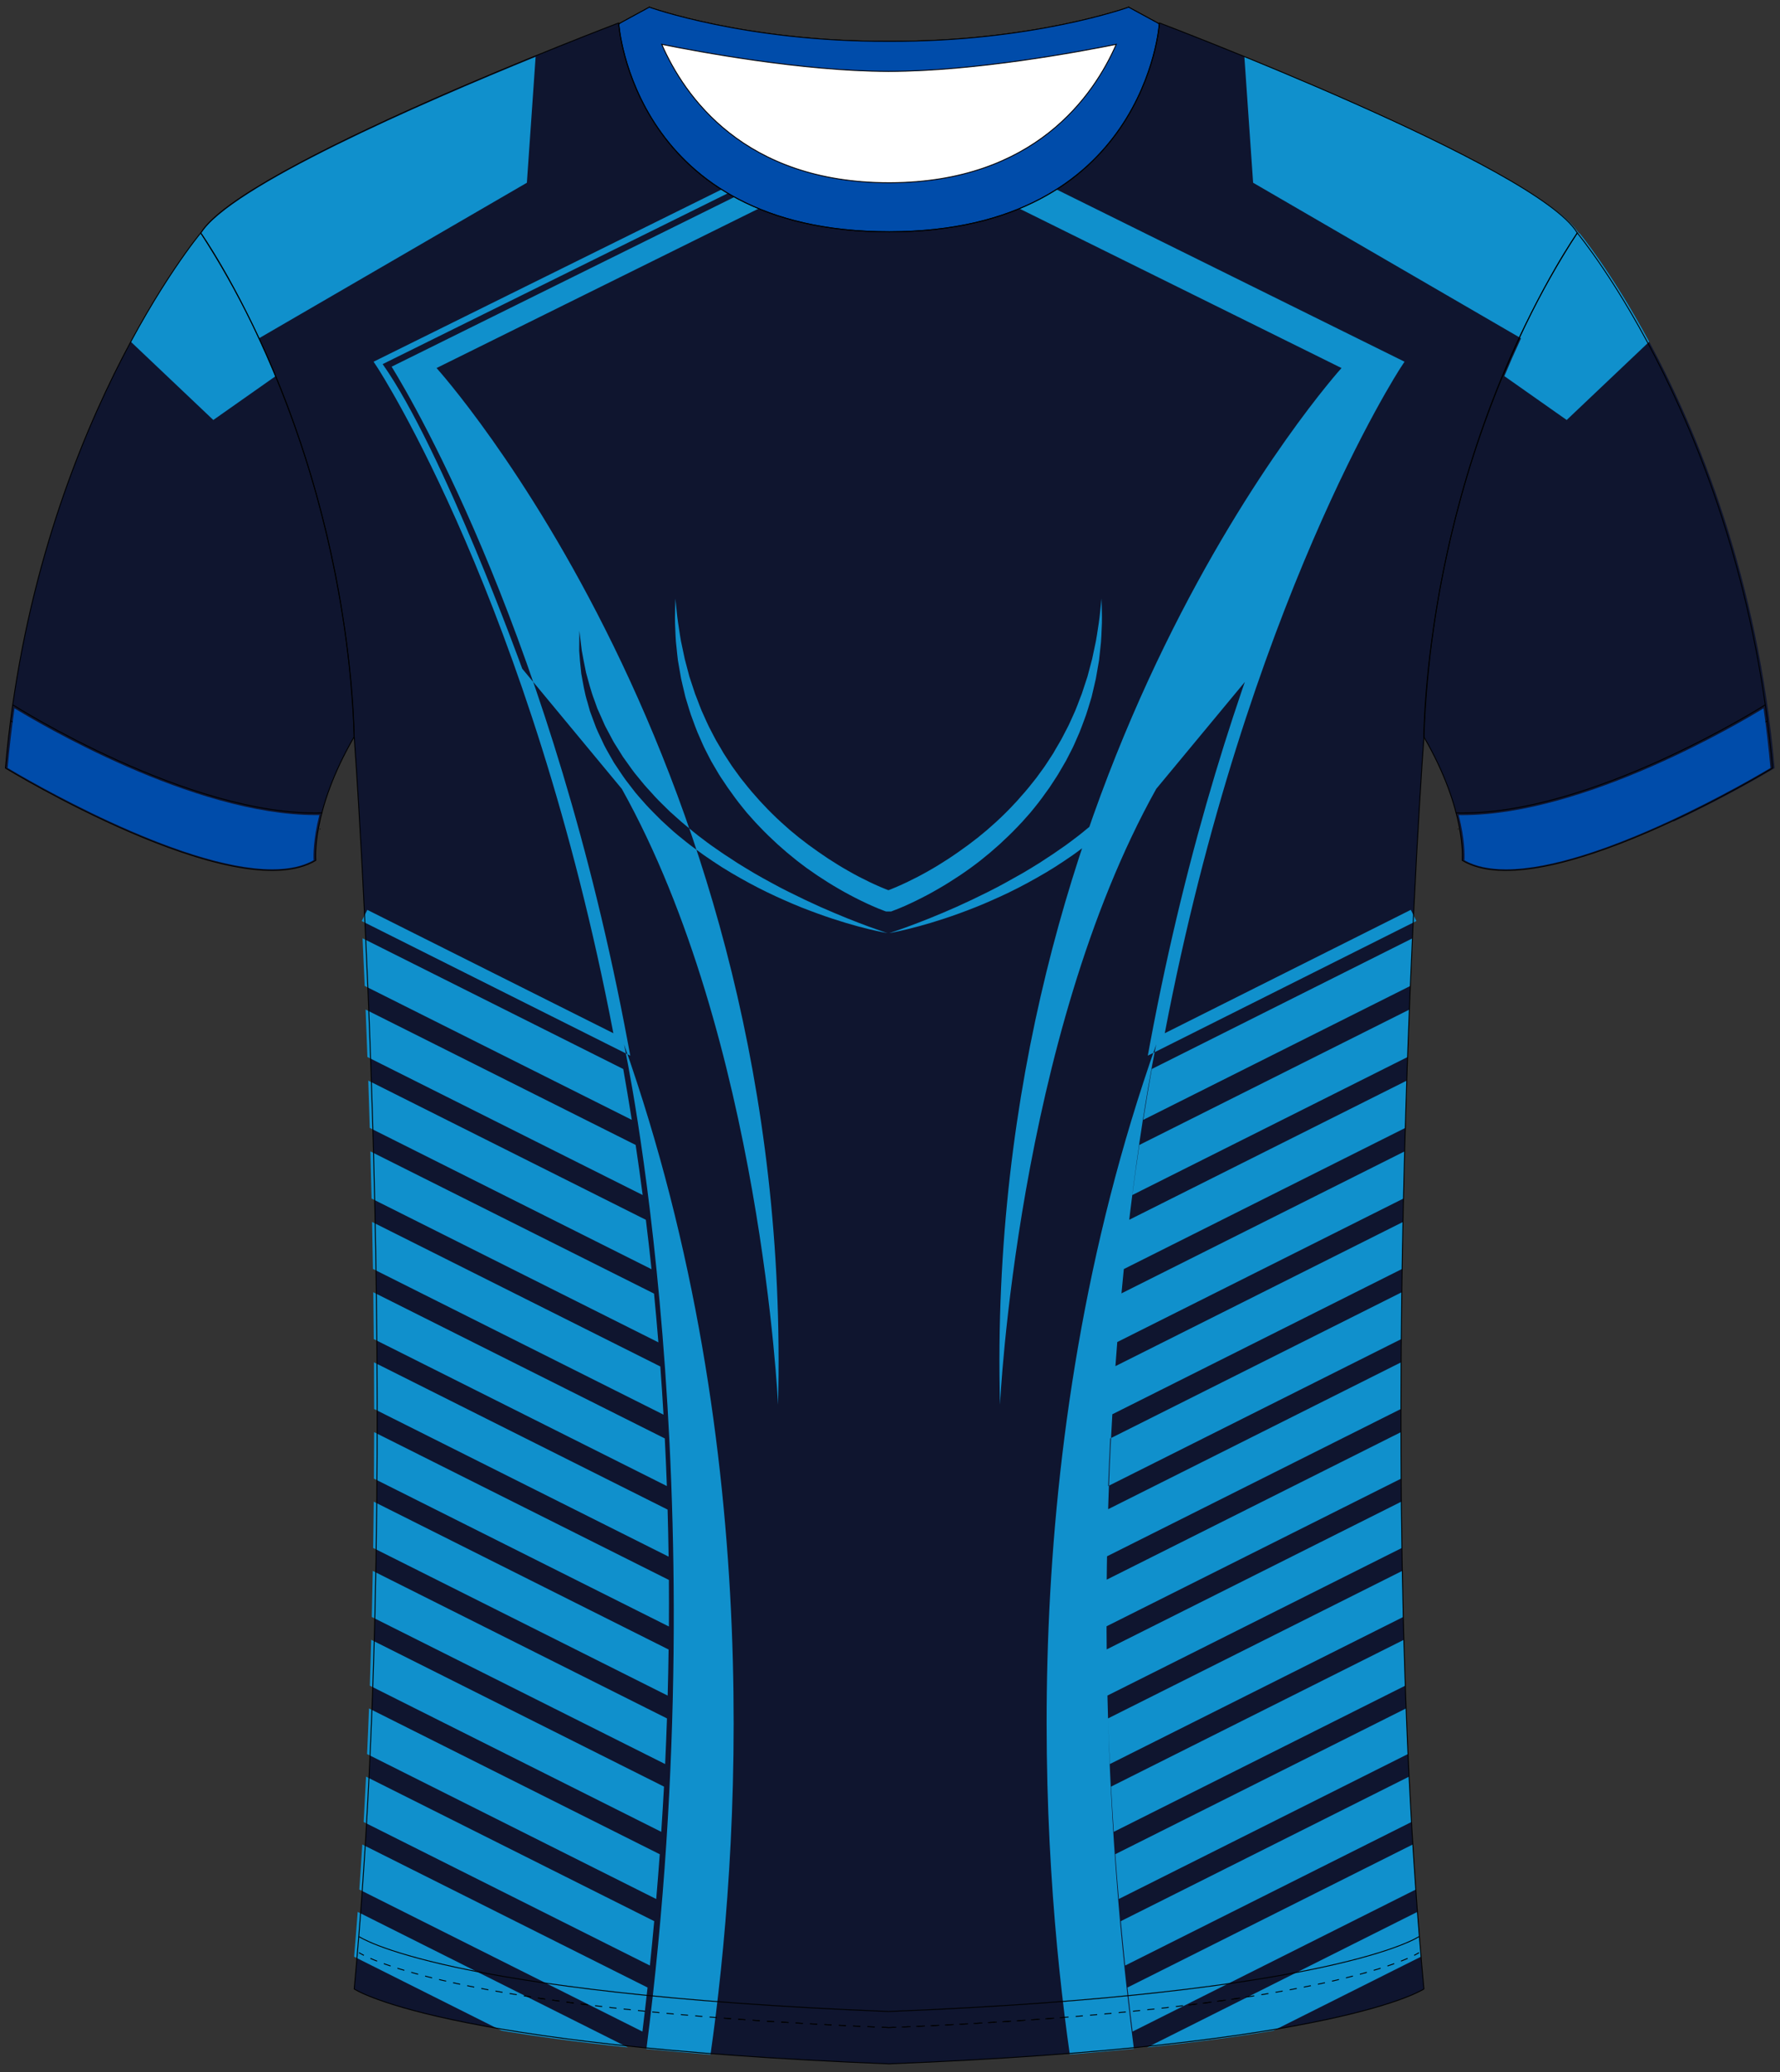 <?xml version="1.0" encoding="utf-8"?>
<!-- Generator: Adobe Illustrator 19.1.0, SVG Export Plug-In . SVG Version: 6.00 Build 0)  -->
<svg version="1.1" id="Layer_1" xmlns="http://www.w3.org/2000/svg" xmlns:xlink="http://www.w3.org/1999/xlink" x="0px" y="0px"
	 viewBox="0 0 495 576" style="enable-background:new 0 0 495 576;" xml:space="preserve">
<rect x="0" y="0" width="495" height="576" fill="#333333" stroke="none"/>
<style type="text/css">
	<![CDATA[
	@font-face{font-family:'codaheavy';src:url('/fonts/coda-heavy-webfont.woff') format('woff')}
	text{font-family:Impact,codaheavy,sans-serif}
	.Colour1.fill{fill:#1090CC;}
	.Colour2.fill{fill:#0F152F;}
	.NeckAndArmTrim.fill{fill:#004CAA;}
	.st0{fill:#FFFFFF;stroke:#000000;stroke-width:0.25;stroke-miterlimit:10;}
	.st1{fill:none;stroke:#000000;stroke-width:0.25;stroke-miterlimit:10;stroke-dasharray:2;}
	.st2{fill:#FFFFFF;}
	.st3{fill:none;stroke:#000000;stroke-width:0.25;stroke-miterlimit:10;}
	]]>
</style>
<path class="Colour2 fill" d="M438.61,64.76c0,0,46.13,55.04,54.31,148.75c0,0-63.99,39.05-86.31,25.66c0,0,1.36-13.64-10.66-34.34
	C395.96,204.83,395.83,130.58,438.61,64.76z"/>
<path class="Colour2 fill" d="M55.81,64.76c0,0-46.13,55.04-54.31,148.75c0,0,63.99,39.05,86.31,25.66c0,0-1.36-13.64,10.66-34.34
	C98.47,204.83,98.59,130.58,55.81,64.76z"/>
<path class="Colour2 fill" d="M438.63,64.76C427.47,46.17,322.44,6.38,322.44,6.38l-0.31,0.11l0.26,0.14c0,0-3.85,57.68-74.94,57.8
	l-0.22,0c-71.29,0-75.15-57.8-75.15-57.8l0.24-0.13l-0.3-0.12c0,0-105.03,39.79-116.19,58.38c0,0,39.68,55.78,42.66,140.07
	c0,0,14.39,194.37,0,348.07c0,0,23.19,15.87,148.74,20.82c125.55-4.96,148.74-20.82,148.74-20.82c-14.39-153.71,0-348.07,0-348.07
	C398.95,120.54,438.63,64.76,438.63,64.76z"/>
<g>
	<path class="st0" d="M247.23,11.49C287.12,11.68,313.88,2,313.88,2v9.59c0,0-37.36,8.24-66.65,8.24l-0.29,0
		c-29.25-0.05-66.36-8.24-66.36-8.24V2c0,0,26.59,9.61,66.27,9.49L247.23,11.49z"/>
	<path class="st0" d="M247.23,64.43c-71.29,0-75.15-57.8-75.15-57.8l8.5-4.63c0,0,9.25,48.8,66.65,48.8l0.32,0
		C304.67,50.61,313.88,2,313.88,2l8.5,4.63c0,0-3.85,57.68-74.94,57.8L247.23,64.43z"/>
</g>
<g>
	<path class="st1" d="M394.61,542.81c0,0-22.98,15.87-147.38,20.82"/>
	<path class="st1" d="M247.23,563.63c-124.4-4.96-147.38-20.82-147.38-20.82"/>
</g>
<path class="NeckAndArmTrim fill" d="M247.23,31.55"/>
<path class="Colour2 fill" d="M59.32,116.75L29.66,228.39C13.89,221.07,1.5,213.51,1.5,213.51c4.6-52.72,21.22-93.2,34.87-118.52
	L59.32,116.75z M435.68,116.75l29.66,111.65c15.77-7.33,28.16-14.88,28.16-14.88c-4.6-52.72-21.22-93.2-34.87-118.52L435.68,116.75z
	"/>
<path class="Colour1 fill" d="M308.17,413.1c0.16-4.46,0.36-8.87,0.58-13.24l81.07-40.64c-0.06,4.29-0.11,8.63-0.14,13.02L308.17,413.1z
	 M307.61,452.14l82.03-41.11c-0.03-4.33-0.05-8.64-0.05-12.92l-81.98,41.09C307.58,443.47,307.58,447.79,307.61,452.14z
	 M389.58,391.67c0.01-4.36,0.02-8.68,0.05-12.97l-81.66,40.93c-0.12,4.32-0.22,8.68-0.28,13.08L389.58,391.67z M389.85,430.3
	c-0.07-4.3-0.12-8.59-0.16-12.86l-82,41.1c0.06,4.24,0.15,8.51,0.26,12.81L389.85,430.3z M391.21,300.39l-77.2,38.7
	c-0.56,4.51-1.07,9.1-1.57,13.73l78.36-39.28C390.93,309.06,391.07,304.67,391.21,300.39z M390.22,449.49
	c-0.1-4.28-0.19-8.55-0.27-12.81l-81.82,41.01c0.14,4.2,0.31,8.42,0.51,12.69L390.22,449.49z M314.96,564.74l78.73-39.47
	c-0.29-4.16-0.57-8.34-0.83-12.53l-79.33,39.76C313.98,556.56,314.46,560.64,314.96,564.74z M389.92,352.74
	c0.07-4.41,0.15-8.77,0.24-13.06l-80.16,40.18c-0.33,4.41-0.62,8.88-0.88,13.39L389.92,352.74z M390.29,333.17
	c0.1-4.44,0.21-8.81,0.33-13.11l-78.88,39.54c-0.44,4.46-0.84,8.98-1.21,13.55L390.29,333.17z M394.15,531.48l-75.13,37.66
	c14-1.46,25.57-3.05,35.1-4.65l41.03-20.56C394.79,539.8,394.46,535.65,394.15,531.48z M287.37,571.85
	c-0.11,0.01-0.21,0.01-0.32,0.02C287.16,571.87,287.27,571.86,287.37,571.85z M317.93,311.3l74.28-37.23
	c0.19-4.6,0.39-9.01,0.59-13.24l-72.5,36.34C319.48,301.8,318.69,306.52,317.93,311.3z M302.38,570.7c0.27-0.02,0.55-0.04,0.82-0.07
	l0.01,0C302.93,570.65,302.65,570.68,302.38,570.7z M297.74,571.08c0.36-0.03,0.71-0.06,1.07-0.09
	C298.45,571.02,298.1,571.05,297.74,571.08z M314.89,332.2l76.55-38.37c0.16-4.53,0.33-8.93,0.5-13.19l-75.1,37.64
	C316.16,322.85,315.51,327.5,314.89,332.2z M391.54,487.59c-0.19-4.22-0.37-8.45-0.53-12.68l-80.86,40.53
	c0.3,4.12,0.62,8.27,0.98,12.45L391.54,487.59z M390.78,468.59c-0.15-4.25-0.28-8.5-0.39-12.75l-81.42,40.81
	c0.22,4.16,0.48,8.35,0.76,12.57L390.78,468.59z M391.83,493.88l-80.14,40.17c0.37,4.09,0.77,8.2,1.2,12.34l79.61-39.9
	C392.26,502.3,392.04,498.09,391.83,493.88z M185.45,413.1c-0.16-4.46-0.36-8.87-0.58-13.24l-81.07-40.64
	c0.06,4.29,0.11,8.63,0.14,13.02L185.45,413.1z M186.01,439.2l-81.98-41.09c-0.01,4.28-0.02,8.59-0.05,12.92l82.03,41.11
	C186.04,447.79,186.04,443.47,186.01,439.2z M185.93,432.72c-0.06-4.4-0.16-8.76-0.28-13.08l-81.66-40.93
	c0.03,4.29,0.04,8.61,0.05,12.97L185.93,432.72z M185.67,471.35c0.12-4.31,0.2-8.58,0.26-12.81l-82-41.1
	c-0.04,4.27-0.09,8.56-0.16,12.86L185.67,471.35z M102.82,313.54l78.36,39.28c-0.49-4.63-1.01-9.22-1.57-13.73l-77.2-38.7
	C102.55,304.67,102.68,309.06,102.82,313.54z M184.97,490.38c0.2-4.26,0.37-8.49,0.51-12.69l-81.82-41.01
	c-0.08,4.26-0.17,8.53-0.27,12.81L184.97,490.38z M180.08,552.5l-79.33-39.76c-0.26,4.19-0.53,8.37-0.83,12.53l78.73,39.47
	C179.15,560.64,179.63,556.56,180.08,552.5z M184.51,393.25c-0.26-4.51-0.55-8.98-0.88-13.39l-80.16-40.18
	c0.09,4.3,0.17,8.65,0.24,13.06L184.51,393.25z M183.09,373.15c-0.37-4.57-0.77-9.09-1.21-13.55L103,320.07
	c0.12,4.29,0.22,8.66,0.33,13.11L183.09,373.15z M98.47,543.93l41.03,20.56c9.53,1.6,21.1,3.19,35.1,4.65l-75.13-37.66
	C99.16,535.65,98.82,539.8,98.47,543.93z M206.56,571.88c-0.11-0.01-0.21-0.01-0.32-0.02C206.35,571.86,206.45,571.87,206.56,571.88
	z M173.32,297.17l-72.5-36.34c0.2,4.22,0.39,8.64,0.59,13.24l74.28,37.23C174.93,306.52,174.14,301.8,173.32,297.17z M190.41,570.63
	L190.41,570.63c0.27,0.03,0.55,0.05,0.82,0.07C190.96,570.68,190.69,570.65,190.41,570.63z M194.8,571
	c0.36,0.03,0.71,0.06,1.07,0.09C195.52,571.05,195.16,571.02,194.8,571z M176.77,318.28l-75.1-37.64c0.17,4.26,0.34,8.67,0.5,13.19
	l76.55,38.37C178.1,327.5,177.46,322.85,176.77,318.28z M182.49,527.9c0.36-4.18,0.68-8.33,0.98-12.45l-80.86-40.53
	c-0.16,4.23-0.33,8.46-0.53,12.68L182.49,527.9z M183.89,509.22c0.28-4.22,0.53-8.41,0.76-12.57l-81.42-40.81
	c-0.12,4.25-0.25,8.5-0.39,12.75L183.89,509.22z M101.12,506.49l79.61,39.9c0.43-4.14,0.83-8.25,1.2-12.34l-80.14-40.17
	C101.58,498.09,101.35,502.3,101.12,506.49z M173.54,290.33c0,0,26.42,122.13,6.22,279.25c5.57,0.55,11.5,1.08,17.82,1.57
	C205.49,515.67,213.42,403.38,173.54,290.33z M321.54,290.33C281.67,403.35,289.58,515.6,297.5,571.1
	c6.32-0.5,12.26-1.03,17.82-1.58C295.13,412.43,321.54,290.33,321.54,290.33z M172.92,219.29c38.74,69.36,43.45,171.2,43.45,171.2
	c4.63-178.19-94.97-288.18-94.97-288.18l125.83-62.26l0-8.5l-140.82,69.67c16.78,23.72,38.81,84.66,38.81,84.66L172.92,219.29z
	 M321.54,219.29c-38.74,69.36-43.45,171.2-43.45,171.2c-4.63-178.19,94.97-288.18,94.97-288.18L247.23,40.05l0-8.5l140.82,69.67
	c-16.78,23.72-38.81,84.66-38.81,84.66L321.54,219.29z M187.82,166.4c0.26,2.26,0.42,4.55,0.76,6.79c0.37,2.24,0.61,4.48,1.14,6.68
	l0.7,3.31l0.86,3.27l0.43,1.63l0.53,1.6l1.05,3.19c0.85,2.08,1.53,4.21,2.51,6.22c0.47,1.01,0.89,2.05,1.4,3.04l1.54,2.96
	c0.5,0.99,1.12,1.92,1.67,2.89l0.83,1.44l0.91,1.4c0.62,0.92,1.19,1.88,1.85,2.77l1.96,2.69c1.38,1.74,2.75,3.48,4.25,5.12l1.1,1.25
	l1.14,1.21c0.77,0.8,1.51,1.62,2.32,2.38c1.57,1.56,3.22,3.04,4.89,4.5l2.56,2.11l2.64,2.02c1.79,1.3,3.6,2.59,5.45,3.81
	c1.86,1.2,3.74,2.38,5.67,3.46c1.92,1.1,3.89,2.12,5.88,3.07c1.96,0.94,4.06,1.86,5.97,2.54l-0.94-0.16l0.35,0l-0.94,0.16
	c1.9-0.68,4-1.6,5.97-2.54c1.99-0.95,3.95-1.97,5.88-3.07c1.93-1.08,3.81-2.25,5.67-3.46c0.93-0.6,1.83-1.25,2.75-1.87l2.7-1.94
	l2.64-2.02l2.56-2.11c1.67-1.45,3.32-2.93,4.89-4.49c0.81-0.76,1.56-1.58,2.32-2.38l1.14-1.21l1.09-1.25
	c1.5-1.63,2.87-3.38,4.25-5.12l1.96-2.69c0.66-0.89,1.23-1.85,1.85-2.77l0.91-1.4l0.83-1.44c0.54-0.97,1.16-1.9,1.66-2.89l1.54-2.96
	c0.52-0.99,0.93-2.02,1.41-3.04c0.98-2.01,1.67-4.14,2.51-6.22l1.05-3.19l0.53-1.6l0.43-1.63l0.87-3.27l0.7-3.31
	c0.53-2.2,0.78-4.45,1.15-6.69c0.34-2.25,0.5-4.51,0.76-6.78c0.03,2.27,0.17,4.56,0.11,6.85c-0.12,2.28-0.13,4.59-0.43,6.87
	c-0.12,1.14-0.23,2.29-0.37,3.43l-0.59,3.41l-0.3,1.71l-0.39,1.69l-0.79,3.38c-0.7,2.2-1.28,4.46-2.14,6.61
	c-0.42,1.08-0.78,2.19-1.24,3.26l-1.4,3.2c-0.46,1.07-1.02,2.09-1.55,3.13l-0.8,1.55l-0.88,1.51c-0.6,1-1.15,2.03-1.79,3l-1.92,2.93
	c-1.36,1.9-2.71,3.81-4.2,5.61c-0.72,0.93-1.48,1.81-2.27,2.67c-0.78,0.87-1.54,1.76-2.37,2.58c-1.61,1.7-3.3,3.31-5.02,4.9
	l-2.64,2.31l-2.72,2.22c-1.84,1.44-3.74,2.81-5.68,4.11c-1.95,1.29-3.92,2.55-5.95,3.71c-2.02,1.18-4.09,2.28-6.2,3.31
	c-2.14,1.04-4.2,1.99-6.57,2.86l-0.43,0.16l-0.51,0l-0.35,0l-0.52,0l-0.42-0.15c-2.38-0.88-4.44-1.82-6.57-2.86
	c-2.11-1.03-4.18-2.13-6.2-3.31c-2.03-1.16-4-2.42-5.95-3.71c-0.97-0.65-1.92-1.33-2.88-2c-0.95-0.69-1.86-1.41-2.8-2.12l-2.72-2.22
	l-2.64-2.31c-1.72-1.58-3.41-3.2-5.02-4.9c-0.83-0.82-1.59-1.71-2.37-2.58l-1.17-1.31l-1.1-1.36c-1.49-1.8-2.85-3.71-4.2-5.61
	L200.4,216c-0.64-0.97-1.19-2.01-1.8-3l-0.88-1.51l-0.8-1.55c-0.52-1.04-1.08-2.06-1.54-3.13l-1.4-3.2
	c-0.46-1.07-0.83-2.17-1.24-3.26c-0.86-2.16-1.45-4.41-2.14-6.61l-0.8-3.38l-0.39-1.69l-0.3-1.71l-0.59-3.4
	c-0.15-1.14-0.25-2.29-0.37-3.43c-0.3-2.27-0.32-4.59-0.43-6.87C187.65,170.96,187.79,168.69,187.82,166.4z M247.31,259.39
	c0,0,1.93-0.61,5.23-1.82c1.65-0.61,3.65-1.37,5.92-2.28c2.28-0.9,4.81-2,7.56-3.2c2.74-1.23,5.68-2.62,8.75-4.16
	c3.08-1.53,6.24-3.29,9.49-5.14c1.62-0.93,3.23-1.94,4.87-2.95c0.8-0.53,1.61-1.06,2.42-1.59c0.82-0.52,1.63-1.06,2.43-1.63
	c0.8-0.56,1.61-1.12,2.42-1.68c0.8-0.57,1.58-1.18,2.37-1.77c1.6-1.17,3.11-2.45,4.64-3.71c1.55-1.24,2.97-2.61,4.46-3.91
	c1.39-1.39,2.83-2.73,4.15-4.16c1.28-1.46,2.65-2.83,3.82-4.33c0.6-0.74,1.2-1.47,1.8-2.2c0.59-0.73,1.1-1.51,1.65-2.26
	c0.54-0.75,1.07-1.5,1.6-2.24c0.48-0.77,0.96-1.53,1.43-2.29c0.46-0.76,0.97-1.49,1.38-2.25c0.41-0.77,0.81-1.53,1.21-2.28
	c0.39-0.76,0.82-1.48,1.15-2.23c0.33-0.76,0.66-1.5,0.98-2.23c0.33-0.73,0.65-1.45,0.97-2.16c0.26-0.73,0.51-1.44,0.76-2.14
	c1.09-2.78,1.7-5.44,2.37-7.79c0.48-2.38,0.9-4.47,1.2-6.2c0.42-3.5,0.66-5.49,0.66-5.49s0.03,2.01,0.03,5.56
	c-0.11,1.76-0.29,3.92-0.58,6.38c-0.46,2.43-0.85,5.23-1.78,8.15c-0.21,0.74-0.42,1.49-0.63,2.26c-0.27,0.75-0.55,1.51-0.84,2.29
	c-0.29,0.78-0.59,1.57-0.89,2.37c-0.31,0.8-0.72,1.57-1.08,2.37c-0.37,0.8-0.76,1.61-1.14,2.43c-0.39,0.82-0.88,1.59-1.32,2.41
	c-0.46,0.81-0.92,1.62-1.39,2.44c-0.52,0.79-1.05,1.58-1.59,2.38c-0.55,0.79-1.05,1.62-1.65,2.4c-0.6,0.77-1.2,1.56-1.8,2.34
	c-1.16,1.61-2.55,3.06-3.88,4.58c-1.35,1.5-2.83,2.9-4.26,4.36c-1.52,1.35-2.99,2.8-4.57,4.09c-1.59,1.29-3.16,2.6-4.82,3.78
	c-0.82,0.6-1.62,1.22-2.46,1.8c-0.84,0.57-1.67,1.14-2.5,1.7c-3.32,2.26-6.75,4.22-10.1,6.05c-3.35,1.82-6.68,3.42-9.87,4.81
	c-3.18,1.43-6.26,2.62-9.11,3.66c-5.71,2.08-10.59,3.45-14.02,4.29C249.3,259.06,247.31,259.39,247.31,259.39z M161.12,175.31
	c0,0,0.24,2,0.66,5.51c0.3,1.74,0.72,3.82,1.2,6.19c0.67,2.34,1.29,5.01,2.37,7.79c0.25,0.7,0.5,1.41,0.76,2.14
	c0.32,0.71,0.64,1.42,0.97,2.16c0.32,0.73,0.65,1.48,0.98,2.23c0.33,0.75,0.77,1.48,1.15,2.23c0.4,0.75,0.8,1.51,1.21,2.28
	c0.41,0.77,0.92,1.49,1.38,2.25c0.47,0.76,0.95,1.52,1.43,2.29c0.53,0.74,1.06,1.49,1.6,2.24c0.55,0.74,1.06,1.53,1.65,2.26
	c0.6,0.73,1.2,1.46,1.8,2.2c1.17,1.51,2.55,2.87,3.82,4.33c1.32,1.43,2.76,2.77,4.15,4.16c1.49,1.29,2.91,2.67,4.46,3.91
	c1.53,1.26,3.04,2.55,4.64,3.71c0.79,0.59,1.56,1.21,2.37,1.77c0.81,0.56,1.61,1.12,2.42,1.68c0.8,0.57,1.61,1.11,2.43,1.62
	c0.81,0.53,1.62,1.06,2.42,1.59c1.64,1,3.24,2.02,4.86,2.95c1.62,0.93,3.22,1.84,4.81,2.68c1.57,0.88,3.14,1.68,4.68,2.45
	c3.07,1.54,6.01,2.93,8.75,4.16c2.75,1.2,5.29,2.3,7.56,3.2c2.27,0.91,4.27,1.67,5.92,2.28c3.31,1.21,5.23,1.82,5.23,1.82
	s-1.99-0.33-5.43-1.16c-3.44-0.84-8.31-2.21-14.03-4.29c-1.43-0.52-2.91-1.09-4.44-1.68c-1.51-0.63-3.09-1.25-4.68-1.98
	c-3.2-1.4-6.52-3-9.87-4.81c-3.35-1.83-6.78-3.79-10.1-6.05c-0.83-0.57-1.66-1.13-2.5-1.7c-0.83-0.58-1.63-1.2-2.46-1.8
	c-1.66-1.18-3.23-2.49-4.82-3.78c-1.59-1.29-3.05-2.73-4.57-4.09c-1.43-1.46-2.91-2.86-4.26-4.36c-1.33-1.52-2.71-2.97-3.88-4.58
	c-0.6-0.79-1.2-1.57-1.8-2.34c-0.59-0.78-1.1-1.61-1.65-2.4c-0.53-0.8-1.06-1.59-1.59-2.38c-0.47-0.82-0.93-1.64-1.39-2.44
	c-0.44-0.81-0.93-1.59-1.32-2.41c-0.38-0.82-0.77-1.63-1.14-2.43c-0.36-0.8-0.77-1.57-1.08-2.37c-0.3-0.8-0.6-1.59-0.89-2.37
	c-0.29-0.78-0.57-1.54-0.84-2.29c-0.22-0.77-0.43-1.52-0.63-2.26c-0.93-2.93-1.32-5.72-1.78-8.15c-0.29-2.47-0.47-4.63-0.58-6.39
	C161.11,177.32,161.12,175.31,161.12,175.31z M146.52,50.8L71.9,94.11c-8.66-18.64-16.07-29.07-16.07-29.07
	c7.81-13.01,61.53-36.38,93.12-49.25L146.52,50.8z M59.32,116.75L36.37,94.99c10.62-19.69,19.44-30.23,19.44-30.23
	c8.55,13.15,15.38,26.63,20.84,39.8L59.32,116.75z M346.05,15.79c31.59,12.88,85.31,36.25,93.12,49.25c0,0-7.41,10.43-16.07,29.07
	L348.48,50.8L346.05,15.79z M418.35,104.56c5.46-13.16,12.29-26.65,20.84-39.8c0,0,8.83,10.53,19.44,30.23l-22.95,21.76
	L418.35,104.56z M319.19,293.45l0.64-3.44c20.86-111.64,58.94-177.06,65.72-188.08L247.23,33.49l-138.32,68.44
	c6.78,11.02,44.86,76.45,65.72,188.08l0.64,3.44l-74.68-37.42l1.56-3.1l68.42,34.29c-22.86-119.31-65.17-184.38-65.6-185.03
	l-1.08-1.64l143.35-70.92l143.35,70.92l-1.08,1.64c-0.43,0.65-42.74,65.72-65.6,185.03l68.42-34.3l1.56,3.1L319.19,293.45z"/>
<path class="st2" d="M247.55,50.8l-0.32,0c-40.4,0-56.94-24.16-63.2-38.48c9.86,2,39.01,7.48,62.91,7.52l0.29,0
	c23.96,0,53.31-5.51,63.2-7.52C304.19,26.59,287.71,50.67,247.55,50.8z"/>
<path class="NeckAndArmTrim fill" d="M247.23,11.49C287.12,11.68,313.88,2,313.88,2v9.59c0,0-37.36,8.24-66.65,8.24l-0.29,0
	c-29.25-0.05-66.36-8.24-66.36-8.24V2c0,0,26.59,9.61,66.27,9.49L247.23,11.49z"/>
<path class="NeckAndArmTrim fill" d="M247.23,64.43c-71.29,0-75.15-57.8-75.15-57.8l8.5-4.63c0,0,9.25,48.8,66.65,48.8l0.32,0
	C304.67,50.61,313.88,2,313.88,2l8.5,4.63c0,0-3.85,57.68-74.94,57.8L247.23,64.43z"/>
<g>
	<path class="st3" d="M394.61,538.34c0,0-22.98,15.87-147.38,20.82"/>
	<path class="st3" d="M247.23,559.17c-124.4-4.96-147.38-20.82-147.38-20.82"/>
</g>
<g>
	<path class="st1" d="M247.23,563.63c124.4-4.96,147.38-20.82,147.38-20.82"/>
	<path class="st1" d="M247.23,563.63c-124.4-4.96-147.38-20.82-147.38-20.82"/>
</g>
<g>
	<path class="st3" d="M3.58,195.94c0,0,48.88,31.08,86,30.04"/>
	<path class="st1" d="M3.05,200.41c0,0,48.88,31.08,86,30.04"/>
	<path class="st3" d="M490.88,195.94c0,0-48.88,31.08-86,30.04"/>
	<path class="st1" d="M491.42,200.41c0,0-48.88,31.08-86,30.04"/>
</g>
<g>
	<path class="st3" d="M313.87,2c0,0-26.76,9.68-66.65,9.49l-0.38,0C207.16,11.61,180.57,2,180.57,2l-8.5,4.63
		c0,0,3.86,57.8,75.15,57.8l0.22,0c71.08-0.12,74.94-57.8,74.94-57.8L313.87,2z M247.54,50.8l-0.32,0
		c-40.4,0-56.94-24.16-63.2-38.48c9.85,2,39,7.48,62.91,7.52l0.29,0c23.96,0,53.32-5.52,63.2-7.52
		C304.18,26.59,287.71,50.67,247.54,50.8z"/>
	<g>
		<path class="st3" d="M438.62,64.76c0,0,46.13,55.04,54.31,148.75c0,0-63.99,39.05-86.31,25.66c0,0,1.36-13.64-10.66-34.34
			C395.96,204.83,395.84,130.58,438.62,64.76z"/>
		<path class="st3" d="M55.82,64.76c0,0-46.13,55.04-54.31,148.75c0,0,63.99,39.05,86.31,25.66c0,0-1.36-13.64,10.66-34.34
			C98.48,204.83,98.6,130.58,55.82,64.76z"/>
		<g>
			<path class="st3" d="M438.64,64.76C427.48,46.17,322.45,6.38,322.45,6.38l-0.31,0.11l0.26,0.14c0,0-3.85,57.68-74.94,57.8
				l-0.22,0c-71.29,0-75.15-57.8-75.15-57.8l0.24-0.13l-0.3-0.12c0,0-105.03,39.79-116.19,58.38c0,0,39.68,55.78,42.66,140.07
				c0,0,14.39,194.37,0,348.07c0,0,23.19,15.87,148.74,20.82c125.55-4.96,148.74-20.82,148.74-20.82
				c-14.39-153.71,0-348.07,0-348.07C398.96,120.54,438.64,64.76,438.64,64.76z"/>
		</g>
	</g>
</g>
<path class="NeckAndArmTrim fill" d="M418.79,241.67c-4.7,0-8.58-0.85-11.54-2.53c0.07-1.29,0.13-5.73-1.6-12.56
	c0.35,0.01,0.69,0.01,1.04,0.01c34.1,0,77.49-25.85,83.74-29.68c0.76,5.38,1.41,10.91,1.91,16.58
	C488.25,215.93,444.69,241.67,418.79,241.67z"/>
<path class="NeckAndArmTrim fill" d="M2.12,213.48c0.5-5.67,1.15-11.19,1.91-16.58c6.24,3.83,49.63,29.68,83.74,29.68
	c0.35,0,0.7-0.01,1.04-0.01c-1.73,6.83-1.67,11.27-1.6,12.56c-2.96,1.68-6.84,2.53-11.54,2.53C49.77,241.67,6.21,215.93,2.12,213.48
	z"/>
<g id="FBodyLogos"></g>
</svg>
